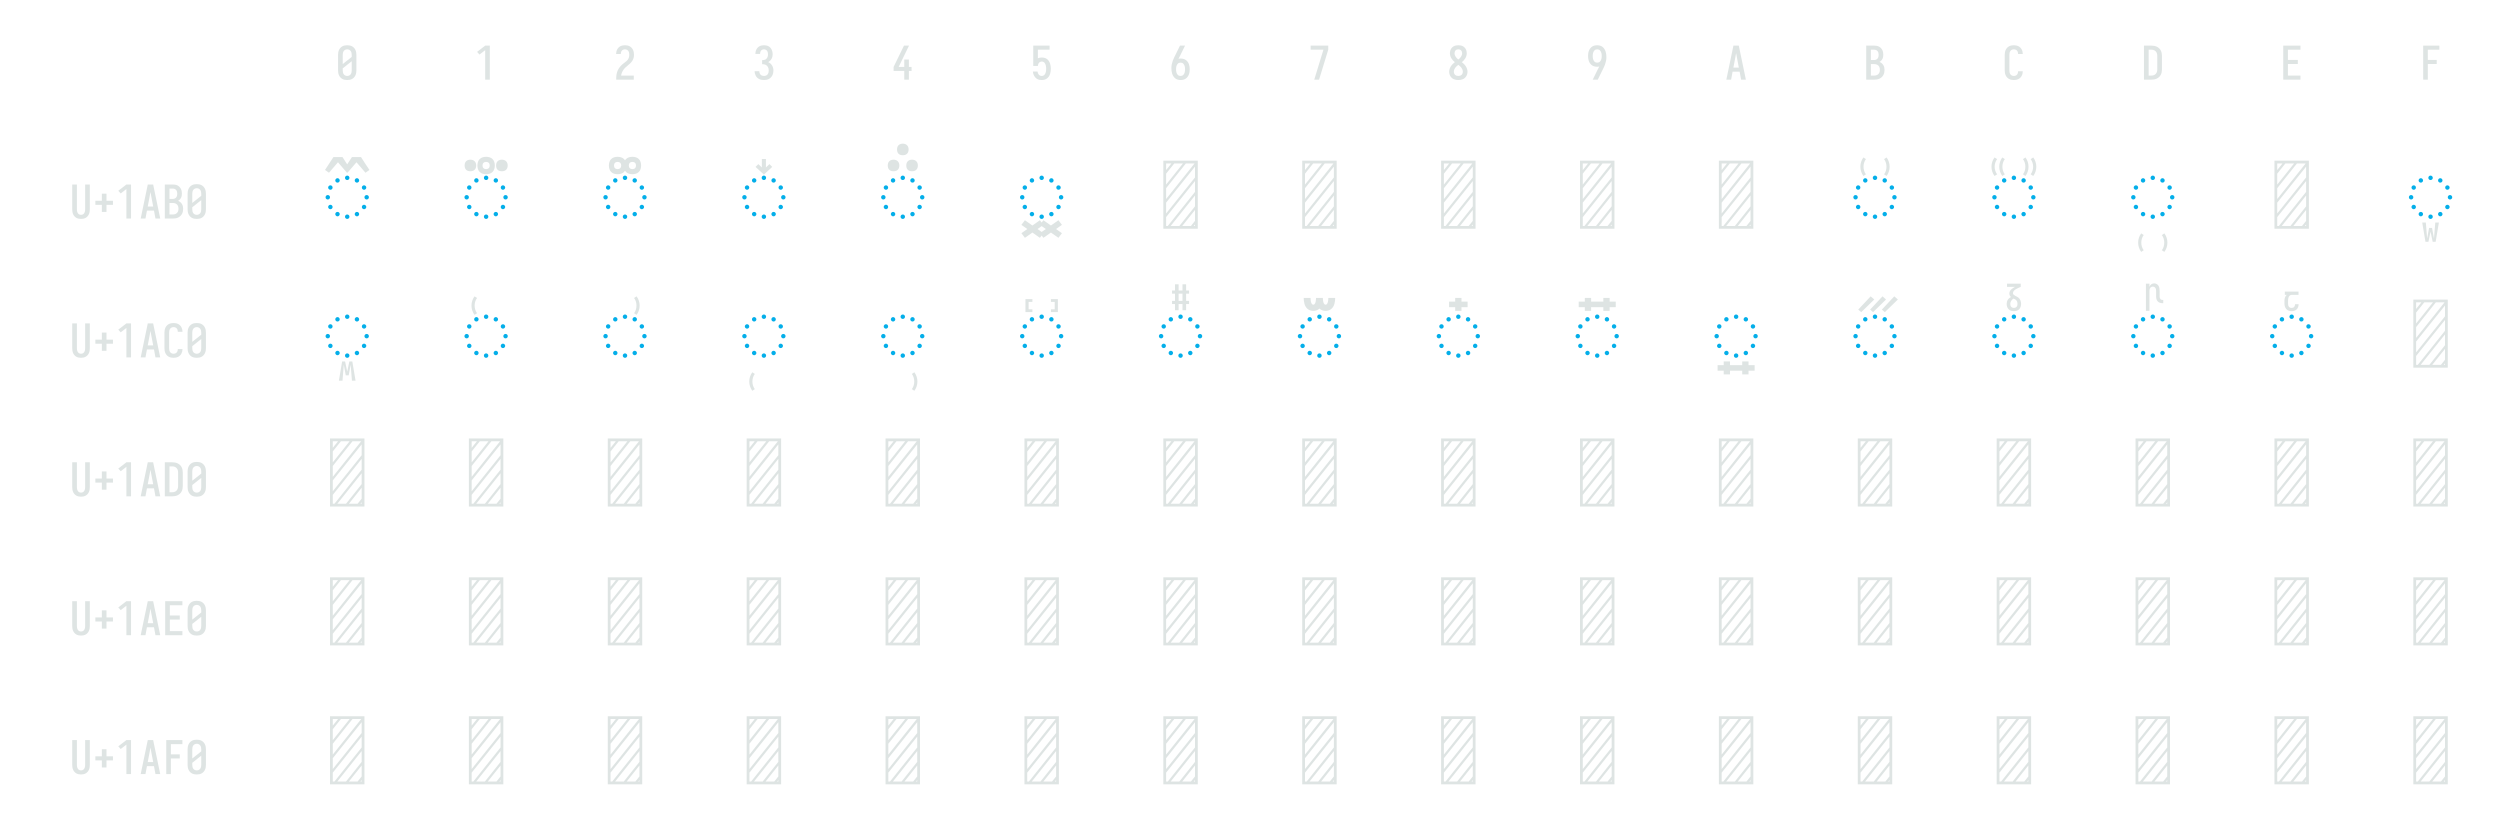 <?xml version="1.0" encoding="UTF-8" standalone="no"?>
<svg height="432" viewBox="0 0 1296 432" width="1296" xmlns="http://www.w3.org/2000/svg">
<defs>
<path d="M 250 8 Q 223 8 196 3 Q 169 -2 145 -15 Q 121 -28 102.5 -48.5 Q 84 -69 72.5 -94 Q 61 -119 56.5 -146 Q 52 -173 52 -200 L 52 -535 Q 52 -562 56.5 -589 Q 61 -616 72.5 -641 Q 84 -666 102.5 -686.5 Q 121 -707 145 -720 Q 169 -733 196 -738 Q 223 -743 250 -743 Q 277 -743 304 -738 Q 331 -733 355 -720 Q 379 -707 397.5 -686.5 Q 416 -666 427.5 -641 Q 439 -616 443.5 -589 Q 448 -562 448 -535 L 448 -200 Q 448 -173 443.5 -146 Q 439 -119 427.5 -94 Q 416 -69 397.5 -48.5 Q 379 -28 355 -15 Q 331 -2 304 3 Q 277 8 250 8 Z M 153 -337 L 347 -491 L 347 -535 Q 347 -557 342.5 -578.5 Q 338 -600 325.5 -618 Q 313 -636 292.5 -645.5 Q 272 -655 250 -655 Q 228 -655 207.5 -645.5 Q 187 -636 174.5 -618 Q 162 -600 157.5 -578.5 Q 153 -557 153 -535 Z M 250 -80 Q 272 -80 292.5 -89.5 Q 313 -99 325.5 -117 Q 338 -135 342.5 -156.5 Q 347 -178 347 -200 L 347 -398 L 153 -244 L 153 -200 Q 153 -178 157.5 -156.5 Q 162 -135 174.5 -117 Q 187 -99 207.5 -89.5 Q 228 -80 250 -80 Z " id="path1"/>
<path d="M 230 0 L 230 -637 L 107 -542 L 55 -600 L 230 -735 L 330 -735 L 330 0 Z " id="path2"/>
<path d="M 60 0 L 60 -1 Q 60 -27 61 -53.5 Q 62 -80 66 -106.5 Q 70 -133 77.5 -158.5 Q 85 -184 96.5 -207.5 Q 108 -231 123 -253 Q 138 -275 156 -294.5 Q 174 -314 194 -331 Q 214 -348 235.5 -364 Q 257 -380 277.5 -397 Q 298 -414 313 -435.5 Q 328 -457 335.5 -483 Q 343 -509 343 -535 Q 343 -557 339 -578 Q 335 -599 323.5 -617 Q 312 -635 292 -645 Q 272 -655 251 -655 Q 231 -655 213 -648 Q 195 -641 182.5 -626.5 Q 170 -612 164.5 -593 Q 159 -574 159 -555 L 159 -554 L 58 -554 L 58 -556 Q 58 -581 64 -606 Q 70 -631 82 -653.5 Q 94 -676 112 -694 Q 130 -712 152.5 -723 Q 175 -734 200 -738.5 Q 225 -743 251 -743 Q 278 -743 304.5 -737.5 Q 331 -732 354 -719 Q 377 -706 395 -685.5 Q 413 -665 424 -640.5 Q 435 -616 439.5 -589 Q 444 -562 444 -535 Q 444 -501 435 -468 Q 426 -435 407.5 -406 Q 389 -377 364 -353.5 Q 339 -330 312.5 -308.5 Q 286 -287 261 -264 Q 236 -241 216.5 -213 Q 197 -185 184 -153.5 Q 171 -122 166 -88 L 440 -88 L 440 0 Z " id="path3"/>
<path d="M 252 8 Q 226 8 200 3.5 Q 174 -1 150.5 -12 Q 127 -23 107.5 -41 Q 88 -59 75.5 -82 Q 63 -105 56.5 -130.5 Q 50 -156 50 -183 L 151 -183 Q 151 -162 157.5 -142.5 Q 164 -123 178 -108 Q 192 -93 212 -86.5 Q 232 -80 252 -80 Q 275 -80 296 -88.5 Q 317 -97 330.5 -114.5 Q 344 -132 349.5 -154 Q 355 -176 355 -198 Q 355 -217 351 -235.5 Q 347 -254 338.5 -271 Q 330 -288 316.5 -301 Q 303 -314 286 -322 Q 269 -330 250 -332 Q 231 -334 212 -334 L 212 -422 Q 229 -422 246 -424 Q 263 -426 278.5 -433 Q 294 -440 306 -452.5 Q 318 -465 325.5 -480.5 Q 333 -496 336 -512.5 Q 339 -529 339 -546 Q 339 -566 334.5 -585.5 Q 330 -605 319.5 -621 Q 309 -637 290.5 -646 Q 272 -655 253 -655 Q 234 -655 216.5 -647.5 Q 199 -640 188 -625.5 Q 177 -611 172 -593 Q 167 -575 167 -556 L 167 -555 L 66 -555 L 66 -558 Q 66 -582 71.5 -606.5 Q 77 -631 88.5 -653 Q 100 -675 117.5 -693 Q 135 -711 157 -722.5 Q 179 -734 203.5 -738.5 Q 228 -743 253 -743 Q 278 -743 303 -738 Q 328 -733 350.5 -721 Q 373 -709 390 -690 Q 407 -671 418 -648 Q 429 -625 434.5 -600 Q 440 -575 440 -549 Q 440 -524 434 -498.5 Q 428 -473 415.5 -450.5 Q 403 -428 384.5 -409.5 Q 366 -391 343 -379 Q 369 -368 391 -348.5 Q 413 -329 427.5 -304.5 Q 442 -280 449 -252 Q 456 -224 456 -196 Q 456 -168 450 -141.5 Q 444 -115 432 -91 Q 420 -67 400.5 -47 Q 381 -27 357 -14.5 Q 333 -2 306.5 3 Q 280 8 252 8 Z " id="path4"/>
<path d="M 282 0 L 282 -188 L 52 -188 L 52 -275 L 276 -735 L 385 -735 L 161 -275 L 282 -275 L 282 -435 L 382 -435 L 382 -275 L 440 -275 L 440 -188 L 382 -188 L 382 0 Z " id="path5"/>
<path d="M 252 8 Q 227 8 202.5 3.5 Q 178 -1 156.5 -12.5 Q 135 -24 117.5 -42 Q 100 -60 88 -81 Q 76 -102 69 -126 Q 62 -150 60 -174 L 60 -176 L 160 -176 L 161 -172 Q 164 -154 170.5 -137 Q 177 -120 188.5 -107 Q 200 -94 217 -87 Q 234 -80 252 -80 Q 269 -80 285 -87 Q 301 -94 312 -106.5 Q 323 -119 330 -135 Q 337 -151 340.5 -167.5 Q 344 -184 345.5 -201 Q 347 -218 347 -235 Q 347 -252 345.5 -269 Q 344 -286 340.5 -302.5 Q 337 -319 330.5 -334.5 Q 324 -350 313.5 -363 Q 303 -376 287 -383.5 Q 271 -391 254 -391 Q 236 -391 219.5 -384 Q 203 -377 191.5 -363 Q 180 -349 174.5 -331.5 Q 169 -314 168 -296 L 68 -296 L 68 -735 L 421 -735 L 421 -647 L 168 -647 L 168 -462 Q 188 -471 210 -474.5 Q 232 -478 254 -478 Q 284 -478 312.5 -470.5 Q 341 -463 364.5 -445.5 Q 388 -428 404.5 -403.5 Q 421 -379 430.5 -351 Q 440 -323 444 -294 Q 448 -265 448 -235 Q 447 -206 443.5 -176.5 Q 440 -147 430.5 -119 Q 421 -91 404 -66.5 Q 387 -42 363 -24.5 Q 339 -7 310 0.5 Q 281 8 252 8 Z " id="path6"/>
<path d="M 250 8 Q 219 8 189 -0.5 Q 159 -9 135 -28 Q 111 -47 94.5 -73.5 Q 78 -100 68.5 -129 Q 59 -158 55.5 -189 Q 52 -220 52 -250 Q 52 -291 60 -331 Q 68 -371 82 -409 Q 96 -447 114 -483.5 Q 132 -520 150 -556 L 238 -735 L 347 -735 L 240 -517 Q 232 -500 223 -483.5 Q 214 -467 205 -451 Q 217 -454 229 -455 Q 241 -456 253 -456 Q 281 -456 309.5 -449 Q 338 -442 361.5 -426 Q 385 -410 402.5 -386.5 Q 420 -363 430 -336.5 Q 440 -310 444 -281.5 Q 448 -253 448 -224 Q 448 -195 444 -166.5 Q 440 -138 429.5 -111 Q 419 -84 401.5 -60.5 Q 384 -37 360 -21 Q 336 -5 307.5 1.5 Q 279 8 250 8 Z M 250 -80 Q 266 -80 282 -85.5 Q 298 -91 309.5 -102.5 Q 321 -114 328.5 -129 Q 336 -144 340 -159.5 Q 344 -175 345.5 -191.5 Q 347 -208 347 -224 Q 347 -240 345.5 -256.5 Q 344 -273 340 -288.5 Q 336 -304 328.5 -319 Q 321 -334 309.5 -345.5 Q 298 -357 282.5 -362.5 Q 267 -368 251 -368 Q 234 -368 218.5 -362.5 Q 203 -357 191.5 -345.5 Q 180 -334 172 -319.5 Q 164 -305 160 -289 Q 156 -273 154.5 -256.5 Q 153 -240 153 -224 Q 153 -208 154.5 -191.5 Q 156 -175 160 -159.5 Q 164 -144 171.5 -129 Q 179 -114 190.5 -102.5 Q 202 -91 218 -85.5 Q 234 -80 250 -80 Z " id="path7"/>
<path d="M 138 0 L 336 -647 L 60 -647 L 60 -735 L 440 -735 L 440 -647 L 242 0 Z " id="path8"/>
<path d="M 250 8 Q 225 8 200 4 Q 175 -0 152 -10 Q 129 -20 110 -37 Q 91 -54 78 -75.5 Q 65 -97 58.5 -121.5 Q 52 -146 52 -171 Q 52 -202 62 -232 Q 72 -262 88.5 -288 Q 105 -314 127 -336 Q 149 -358 174 -378 Q 152 -396 132.5 -417 Q 113 -438 98.5 -462.5 Q 84 -487 76 -514.5 Q 68 -542 68 -571 Q 68 -594 73.5 -617.5 Q 79 -641 90.5 -661.5 Q 102 -682 119.5 -698.5 Q 137 -715 158 -725 Q 179 -735 202.5 -739 Q 226 -743 250 -743 Q 274 -743 297.5 -739 Q 321 -735 342 -725 Q 363 -715 380.5 -698.5 Q 398 -682 409.5 -661.5 Q 421 -641 426.5 -617.5 Q 432 -594 432 -571 Q 432 -542 424 -514.5 Q 416 -487 401.5 -462.5 Q 387 -438 367.5 -417 Q 348 -396 326 -378 Q 351 -358 373 -336 Q 395 -314 411.5 -288 Q 428 -262 438 -232 Q 448 -202 448 -171 Q 448 -146 441.5 -121.5 Q 435 -97 422 -75.5 Q 409 -54 390 -37 Q 371 -20 348 -10 Q 325 -0 300 4 Q 275 8 250 8 Z M 250 -435 Q 266 -447 280.5 -461.5 Q 295 -476 306.5 -493 Q 318 -510 325 -529.5 Q 332 -549 332 -569 Q 332 -586 326.5 -602.5 Q 321 -619 310 -631.5 Q 299 -644 283 -649.5 Q 267 -655 250 -655 Q 233 -655 217 -649.5 Q 201 -644 190 -631.5 Q 179 -619 173.5 -602.5 Q 168 -586 168 -569 Q 168 -549 175 -529.5 Q 182 -510 193.5 -493 Q 205 -476 219.5 -461.5 Q 234 -447 250 -435 Z M 250 -80 Q 269 -80 287.5 -85.5 Q 306 -91 320 -104 Q 334 -117 340.5 -135.5 Q 347 -154 347 -173 Q 347 -196 338.5 -217.5 Q 330 -239 316.5 -257.5 Q 303 -276 285.5 -291 Q 268 -306 250 -320 Q 232 -306 214.5 -291 Q 197 -276 183.5 -257.5 Q 170 -239 161.5 -217.5 Q 153 -196 153 -173 Q 153 -154 159.5 -135.5 Q 166 -117 180 -104 Q 194 -91 212.5 -85.5 Q 231 -80 250 -80 Z " id="path9"/>
<path d="M 262 0 L 153 0 L 260 -218 Q 268 -235 277 -251.5 Q 286 -268 295 -284 Q 283 -281 271 -280 Q 259 -279 247 -279 Q 219 -279 190.5 -286 Q 162 -293 138.5 -309 Q 115 -325 97.5 -348.5 Q 80 -372 70 -398.5 Q 60 -425 56 -453.5 Q 52 -482 52 -511 Q 52 -540 56 -568.5 Q 60 -597 70.5 -624 Q 81 -651 98.5 -674.5 Q 116 -698 140 -714 Q 164 -730 192.5 -736.5 Q 221 -743 250 -743 Q 281 -743 311 -734.5 Q 341 -726 365 -707 Q 389 -688 405.5 -661.5 Q 422 -635 431.5 -606 Q 441 -577 444.5 -546 Q 448 -515 448 -485 Q 448 -444 440 -404 Q 432 -364 418 -326 Q 404 -288 386 -251.5 Q 368 -215 350 -179 Z M 249 -367 Q 266 -367 281.5 -372.5 Q 297 -378 308.5 -389.5 Q 320 -401 328 -415.5 Q 336 -430 340 -446 Q 344 -462 345.5 -478.5 Q 347 -495 347 -511 Q 347 -527 345.5 -543.5 Q 344 -560 340 -575.5 Q 336 -591 328.5 -606 Q 321 -621 309.5 -632.5 Q 298 -644 282 -649.5 Q 266 -655 250 -655 Q 234 -655 218 -649.5 Q 202 -644 190.5 -632.5 Q 179 -621 171.5 -606 Q 164 -591 160 -575.5 Q 156 -560 154.5 -543.5 Q 153 -527 153 -511 Q 153 -495 154.5 -478.5 Q 156 -462 160 -446.5 Q 164 -431 171.5 -416 Q 179 -401 190.5 -389.5 Q 202 -378 217.5 -372.5 Q 233 -367 249 -367 Z " id="path10"/>
<path d="M 39 0 L 192 -735 L 308 -735 L 461 0 L 358 0 L 326 -172 L 174 -172 L 142 0 Z M 309 -260 L 265 -490 Q 262 -511 258 -531.5 Q 254 -552 250 -572 Q 246 -552 242 -531.5 Q 238 -511 235 -490 L 191 -260 Z " id="path11"/>
<path d="M 60 0 L 60 -735 L 234 -735 Q 261 -735 287 -730.5 Q 313 -726 336 -714 Q 359 -702 377.5 -682.5 Q 396 -663 408 -639.5 Q 420 -616 424.5 -590 Q 429 -564 429 -538 Q 429 -515 425 -492 Q 421 -469 410.5 -448.5 Q 400 -428 383.5 -411 Q 367 -394 347 -383 Q 372 -373 393.5 -355.5 Q 415 -338 429.5 -314.5 Q 444 -291 450 -264 Q 456 -237 456 -210 Q 456 -181 450 -152.5 Q 444 -124 430 -98.5 Q 416 -73 394.5 -53.5 Q 373 -34 347 -21.5 Q 321 -9 292 -4.5 Q 263 -0 234 0 Z M 161 -424 L 234 -424 Q 255 -424 274.5 -432.5 Q 294 -441 306.5 -457.5 Q 319 -474 324 -494.5 Q 329 -515 329 -536 Q 329 -557 324 -577.5 Q 319 -598 306.5 -614.5 Q 294 -631 274.5 -639 Q 255 -647 234 -647 L 161 -647 Z M 161 -88 L 234 -88 Q 251 -88 267 -91 Q 283 -94 297.5 -101.5 Q 312 -109 323.5 -121 Q 335 -133 342.5 -148 Q 350 -163 352.5 -179 Q 355 -195 355 -212 Q 355 -228 352.5 -244.5 Q 350 -261 343 -276 Q 336 -291 324.5 -303 Q 313 -315 298 -322.5 Q 283 -330 267 -333 Q 251 -336 234 -336 L 161 -336 Z " id="path12"/>
<path d="M 247 8 Q 220 8 193.5 2.5 Q 167 -3 143.5 -16 Q 120 -29 101.5 -49.5 Q 83 -70 72 -94.5 Q 61 -119 56.5 -146 Q 52 -173 52 -200 L 52 -535 Q 52 -562 56.5 -589 Q 61 -616 72 -640.5 Q 83 -665 101.5 -685.5 Q 120 -706 143.5 -719 Q 167 -732 193.5 -737.5 Q 220 -743 247 -743 Q 273 -743 298 -738.5 Q 323 -734 346 -723 Q 369 -712 387.5 -694 Q 406 -676 418 -653.5 Q 430 -631 436 -606 Q 442 -581 442 -556 L 442 -554 L 341 -554 L 341 -555 Q 341 -575 335.5 -593.5 Q 330 -612 317 -627 Q 304 -642 285.5 -648.5 Q 267 -655 247 -655 Q 226 -655 206 -645.5 Q 186 -636 173.5 -618 Q 161 -600 157 -578.5 Q 153 -557 153 -535 L 153 -200 Q 153 -178 157 -156.5 Q 161 -135 173.5 -117 Q 186 -99 206 -89.5 Q 226 -80 247 -80 Q 267 -80 285.5 -86.5 Q 304 -93 317 -108 Q 330 -123 335.5 -141.5 Q 341 -160 341 -180 L 341 -181 L 442 -181 L 442 -179 Q 442 -154 436 -129 Q 430 -104 418 -81.5 Q 406 -59 387.5 -41 Q 369 -23 346 -12 Q 323 -1 298 3.5 Q 273 8 247 8 Z " id="path13"/>
<path d="M 60 0 L 60 -735 L 219 -735 Q 249 -735 279 -730 Q 309 -725 336.5 -712 Q 364 -699 386 -678.5 Q 408 -658 422 -631.5 Q 436 -605 442 -575 Q 448 -545 448 -515 L 448 -220 Q 448 -190 442 -160 Q 436 -130 422 -103.5 Q 408 -77 386 -56.5 Q 364 -36 336.5 -23 Q 309 -10 279 -5 Q 249 -0 219 0 Z M 161 -88 L 219 -88 Q 237 -88 254 -91 Q 271 -94 286.5 -102.5 Q 302 -111 314 -124 Q 326 -137 333.5 -152.5 Q 341 -168 344 -185.5 Q 347 -203 347 -220 L 347 -515 Q 347 -532 344 -549.5 Q 341 -567 333.5 -582.5 Q 326 -598 314 -611 Q 302 -624 286.5 -632.5 Q 271 -641 254 -644 Q 237 -647 219 -647 L 161 -647 Z " id="path14"/>
<path d="M 68 0 L 68 -735 L 440 -735 L 440 -647 L 169 -647 L 169 -426 L 383 -426 L 383 -338 L 169 -338 L 169 -88 L 440 -88 L 440 0 Z " id="path15"/>
<path d="M 91 0 L 91 -735 L 440 -735 L 440 -647 L 191 -647 L 191 -426 L 383 -426 L 383 -338 L 191 -338 L 191 0 Z " id="path16"/>
<path d="M 250 8 Q 223 8 196.5 2.5 Q 170 -3 147 -16.5 Q 124 -30 106.5 -50.5 Q 89 -71 78.5 -95.5 Q 68 -120 64 -146.5 Q 60 -173 60 -200 L 60 -735 L 161 -735 L 161 -200 Q 161 -186 162.5 -172 Q 164 -158 168 -144.5 Q 172 -131 179.5 -118.5 Q 187 -106 197.5 -97 Q 208 -88 222 -84 Q 236 -80 250 -80 Q 264 -80 278 -84 Q 292 -88 302.5 -97 Q 313 -106 320.5 -118.5 Q 328 -131 332 -144.5 Q 336 -158 337.5 -172 Q 339 -186 339 -200 L 339 -735 L 440 -735 L 440 -200 Q 440 -173 436 -146.5 Q 432 -120 421.5 -95.5 Q 411 -71 393.5 -50.5 Q 376 -30 353 -16.5 Q 330 -3 303.5 2.5 Q 277 8 250 8 Z " id="path17"/>
<path d="M 300 -143 L 200 -143 L 200 -296 L 60 -296 L 60 -384 L 200 -384 L 200 -537 L 300 -537 L 300 -384 L 440 -384 L 440 -296 L 300 -296 Z " id="path18"/>
<path d="M 250 -526 Q 240 -526 233 -533 Q 226 -540 226 -550 Q 226 -560 233 -567 Q 240 -574 250 -574 Q 260 -574 267 -567 Q 274 -560 274 -550 Q 274 -540 267 -533 Q 260 -526 250 -526 Z M 145 -498 Q 135 -498 128 -505 Q 121 -512 121 -522 Q 121 -531 128 -538.5 Q 135 -546 145 -546 Q 155 -546 162 -538.5 Q 169 -531 169 -522 Q 169 -512 162 -505 Q 155 -498 145 -498 Z M 355 -498 Q 345 -498 338 -505 Q 331 -512 331 -522 Q 331 -531 338 -538.5 Q 345 -546 355 -546 Q 365 -546 372 -538.5 Q 379 -531 379 -522 Q 379 -512 372 -505 Q 365 -498 355 -498 Z M 68 -421 Q 59 -421 51.5 -428 Q 44 -435 44 -445 Q 44 -455 51.5 -462 Q 59 -469 68 -469 Q 78 -469 85 -462 Q 92 -455 92 -445 Q 92 -435 85 -428 Q 78 -421 68 -421 Z M 432 -421 Q 422 -421 415 -428 Q 408 -435 408 -445 Q 408 -455 415 -462 Q 422 -469 432 -469 Q 441 -469 448.5 -462 Q 456 -455 456 -445 Q 456 -435 448.5 -428 Q 441 -421 432 -421 Z M 40 -316 Q 30 -316 23 -323 Q 16 -330 16 -340 Q 16 -350 23 -357 Q 30 -364 40 -364 Q 50 -364 57 -357 Q 64 -350 64 -340 Q 64 -330 57 -323 Q 50 -316 40 -316 Z M 460 -316 Q 450 -316 443 -323 Q 436 -330 436 -340 Q 436 -350 443 -357 Q 450 -364 460 -364 Q 470 -364 477 -357 Q 484 -350 484 -340 Q 484 -330 477 -323 Q 470 -316 460 -316 Z M 432 -211 Q 422 -211 415 -218 Q 408 -225 408 -235 Q 408 -245 415 -252 Q 422 -259 432 -259 Q 441 -259 448.5 -252 Q 456 -245 456 -235 Q 456 -225 448.5 -218 Q 441 -211 432 -211 Z M 68 -211 Q 59 -211 51.5 -218 Q 44 -225 44 -235 Q 44 -245 51.5 -252 Q 59 -259 68 -259 Q 78 -259 85 -252 Q 92 -245 92 -235 Q 92 -225 85 -218 Q 78 -211 68 -211 Z M 355 -134 Q 345 -134 338 -141.5 Q 331 -149 331 -158 Q 331 -168 338 -175 Q 345 -182 355 -182 Q 365 -182 372 -175 Q 379 -168 379 -158 Q 379 -149 372 -141.5 Q 365 -134 355 -134 Z M 145 -134 Q 135 -134 128 -141.5 Q 121 -149 121 -158 Q 121 -168 128 -175 Q 135 -182 145 -182 Q 155 -182 162 -175 Q 169 -168 169 -158 Q 169 -149 162 -141.5 Q 155 -134 145 -134 Z M 250 -106 Q 240 -106 233 -113 Q 226 -120 226 -130 Q 226 -140 233 -147 Q 240 -154 250 -154 Q 260 -154 267 -147 Q 274 -140 274 -130 Q 274 -120 267 -113 Q 260 -106 250 -106 Z " id="path19"/>
<path d="M -447 -605 L -490 -635 L -399 -774 L -301 -774 L -256 -704 L -250 -696 L -199 -774 L -101 -774 L -56 -704 L -10 -635 L -53 -605 L -150 -718 L -247 -605 L -250 -607 L -253 -605 L -350 -718 Z " id="path20"/>
<path d="M -250 -589 Q -269 -589 -287.5 -594.5 Q -306 -600 -319.5 -613.5 Q -333 -627 -338.5 -645.5 Q -344 -664 -344 -683 Q -344 -702 -338.5 -720.5 Q -333 -739 -319.5 -752.5 Q -306 -766 -287.5 -771.5 Q -269 -777 -250 -777 Q -231 -777 -212.5 -771.5 Q -194 -766 -180.5 -752.5 Q -167 -739 -161.5 -720.5 Q -156 -702 -156 -683 Q -156 -664 -161.5 -645.5 Q -167 -627 -180.5 -613.5 Q -194 -600 -212.5 -594.5 Q -231 -589 -250 -589 Z M -420 -621 Q -433 -621 -445 -624.5 Q -457 -628 -466 -637 Q -475 -646 -478.5 -658 Q -482 -670 -482 -683 Q -482 -696 -478.5 -708 Q -475 -720 -466 -729 Q -457 -738 -445 -742 Q -433 -746 -420 -746 Q -407 -746 -395 -742 Q -383 -738 -374 -729 Q -365 -720 -361 -708 Q -357 -696 -357 -683 Q -357 -670 -361 -658 Q -365 -646 -374 -637 Q -383 -628 -395 -624.5 Q -407 -621 -420 -621 Z M -80 -621 Q -93 -621 -105 -624.5 Q -117 -628 -126 -637 Q -135 -646 -138.5 -658 Q -142 -670 -142 -683 Q -142 -696 -138.5 -708 Q -135 -720 -126 -729 Q -117 -738 -105 -742 Q -93 -746 -80 -746 Q -67 -746 -55 -742 Q -43 -738 -34 -729 Q -25 -720 -21 -708 Q -17 -696 -17 -683 Q -17 -670 -21 -658 Q -25 -646 -34 -637 Q -43 -628 -55 -624.5 Q -67 -621 -80 -621 Z M -250 -644 Q -242 -644 -234.5 -646.5 Q -227 -649 -221.5 -654.5 Q -216 -660 -213.5 -667.5 Q -211 -675 -211 -683 Q -211 -691 -213.5 -698.5 Q -216 -706 -221.5 -711.5 Q -227 -717 -234.5 -719.5 Q -242 -722 -250 -722 Q -258 -722 -265.5 -719.5 Q -273 -717 -278.5 -711.5 Q -284 -706 -286.5 -698.5 Q -289 -691 -289 -683 Q -289 -675 -286.5 -667.5 Q -284 -660 -278.5 -654.5 Q -273 -649 -265.5 -646.5 Q -258 -644 -250 -644 Z " id="path21"/>
<path d="M -170 -589 Q -189 -589 -207.5 -594.5 Q -226 -600 -239.5 -613.5 Q -253 -627 -258.5 -645.5 Q -264 -664 -264 -683 Q -264 -702 -258.5 -720.5 Q -253 -739 -239.5 -752.5 Q -226 -766 -207.5 -771.5 Q -189 -777 -170 -777 Q -151 -777 -132.5 -771.5 Q -114 -766 -100.5 -752.5 Q -87 -739 -81.5 -720.5 Q -76 -702 -76 -683 Q -76 -664 -81.5 -645.5 Q -87 -627 -100.5 -613.5 Q -114 -600 -132.5 -594.5 Q -151 -589 -170 -589 Z M -170 -644 Q -162 -644 -154.5 -646.5 Q -147 -649 -141.5 -654.5 Q -136 -660 -133.5 -667.5 Q -131 -675 -131 -683 Q -131 -691 -133.5 -698.5 Q -136 -706 -141.5 -711.5 Q -147 -717 -154.5 -719.5 Q -162 -722 -170 -722 Q -178 -722 -185.5 -719.5 Q -193 -717 -198.5 -711.5 Q -204 -706 -206.5 -698.5 Q -209 -691 -209 -683 Q -209 -675 -206.5 -667.5 Q -204 -660 -198.5 -654.5 Q -193 -649 -185.5 -646.5 Q -178 -644 -170 -644 Z M -330 -589 Q -349 -589 -367.5 -594.5 Q -386 -600 -399.5 -613.5 Q -413 -627 -418.5 -645.5 Q -424 -664 -424 -683 Q -424 -702 -418.5 -720.5 Q -413 -739 -399.5 -752.5 Q -386 -766 -367.5 -771.5 Q -349 -777 -330 -777 Q -311 -777 -292.5 -771.5 Q -274 -766 -260.5 -752.5 Q -247 -739 -241.5 -720.5 Q -236 -702 -236 -683 Q -236 -664 -241.5 -645.5 Q -247 -627 -260.5 -613.5 Q -274 -600 -292.5 -594.5 Q -311 -589 -330 -589 Z M -330 -644 Q -322 -644 -314.5 -646.5 Q -307 -649 -301.5 -654.5 Q -296 -660 -293.5 -667.5 Q -291 -675 -291 -683 Q -291 -691 -293.5 -698.5 Q -296 -706 -301.5 -711.5 Q -307 -717 -314.5 -719.5 Q -322 -722 -330 -722 Q -338 -722 -345.5 -719.5 Q -353 -717 -358.5 -711.5 Q -364 -706 -366.5 -698.5 Q -369 -691 -369 -683 Q -369 -675 -366.5 -667.5 Q -364 -660 -358.5 -654.5 Q -353 -649 -345.5 -646.5 Q -338 -644 -330 -644 Z " id="path22"/>
<path d="M -250 -585 L -340 -668 L -310 -698 L -272 -662 L -272 -753 L -228 -753 L -228 -662 L -190 -698 L -160 -668 Z " id="path23"/>
<path d="M -250 -794 Q -263 -794 -275 -797.5 Q -287 -801 -296 -810 Q -305 -819 -308.5 -831.5 Q -312 -844 -312 -856 Q -312 -869 -308.5 -881 Q -305 -893 -296 -902 Q -287 -911 -275 -915 Q -263 -919 -250 -919 Q -237 -919 -225 -915 Q -213 -911 -204 -902 Q -195 -893 -191 -881 Q -187 -869 -187 -856 Q -187 -844 -191 -831.5 Q -195 -819 -204 -810 Q -213 -801 -225 -797.5 Q -237 -794 -250 -794 Z M -150 -621 Q -163 -621 -175 -624.5 Q -187 -628 -196 -637 Q -205 -646 -208.5 -658 Q -212 -670 -212 -683 Q -212 -696 -208.5 -708 Q -205 -720 -196 -729 Q -187 -738 -175 -742 Q -163 -746 -150 -746 Q -137 -746 -125 -742 Q -113 -738 -104 -729 Q -95 -720 -91 -708 Q -87 -696 -87 -683 Q -87 -670 -91 -658 Q -95 -646 -104 -637 Q -113 -628 -125 -624.5 Q -137 -621 -150 -621 Z M -350 -621 Q -363 -621 -375 -624.5 Q -387 -628 -396 -637 Q -405 -646 -408.5 -658 Q -412 -670 -412 -683 Q -412 -696 -408.5 -708 Q -405 -720 -396 -729 Q -387 -738 -375 -742 Q -363 -746 -350 -746 Q -337 -746 -325 -742 Q -313 -738 -304 -729 Q -295 -720 -291 -708 Q -287 -696 -287 -683 Q -287 -670 -291 -658 Q -295 -646 -304 -637 Q -313 -628 -325 -624.5 Q -337 -621 -350 -621 Z " id="path24"/>
<path d="M -431 98 L -469 48 L -405 3 L -469 -42 L -431 -92 L -350 -35 L -269 -92 L -231 -42 L -295 3 L -231 48 L -269 98 L -350 41 Z M -231 98 L -269 48 L -205 3 L -269 -42 L -231 -92 L -150 -35 L -69 -92 L -31 -42 L -95 3 L -31 48 L -69 98 L -150 41 Z " id="path25"/>
<path d="M 64 0 L 64 -735 L 436 -735 L 436 0 Z M 94 -634 L 151 -705 L 94 -705 Z M 94 -477 L 276 -705 L 182 -705 L 94 -595 Z M 94 -321 L 401 -705 L 307 -705 L 94 -438 Z M 94 -165 L 406 -554 L 406 -671 L 94 -282 Z M 94 -30 L 112 -30 L 406 -398 L 406 -515 L 94 -126 Z M 143 -30 L 237 -30 L 406 -242 L 406 -359 Z M 268 -30 L 362 -30 L 406 -85 L 406 -203 Z M 406 -30 L 406 -46 L 393 -30 Z " id="path26"/>
<path d="M -375 -570 Q -391 -591 -399.5 -617 Q -408 -643 -408 -670 Q -408 -697 -399.5 -723 Q -391 -749 -375 -770 L -348 -752 Q -361 -735 -367.5 -713.5 Q -374 -692 -374 -670 Q -374 -648 -367.5 -626.5 Q -361 -605 -348 -588 Z " id="path27"/>
<path d="M -125 -570 L -152 -588 Q -139 -605 -132.5 -626.5 Q -126 -648 -126 -670 Q -126 -692 -132.5 -713.5 Q -139 -735 -152 -752 L -125 -770 Q -109 -749 -100.5 -723 Q -92 -697 -92 -670 Q -92 -643 -100.5 -617 Q -109 -591 -125 -570 Z " id="path28"/>
<path d="M -459 -570 Q -475 -591 -483.5 -617 Q -492 -643 -492 -670 Q -492 -697 -483.5 -723 Q -475 -749 -459 -770 L -431 -752 Q -444 -735 -451 -713.5 Q -458 -692 -458 -670 Q -458 -648 -451 -626.5 Q -444 -605 -431 -588 Z M -375 -570 Q -391 -591 -399.5 -617 Q -408 -643 -408 -670 Q -408 -697 -399.5 -723 Q -391 -749 -375 -770 L -348 -752 Q -361 -735 -367.5 -713.5 Q -374 -692 -374 -670 Q -374 -648 -367.5 -626.5 Q -361 -605 -348 -588 Z " id="path29"/>
<path d="M -41 -570 L -69 -588 Q -56 -605 -49 -626.5 Q -42 -648 -42 -670 Q -42 -692 -49 -713.5 Q -56 -735 -69 -752 L -41 -770 Q -25 -749 -16.5 -723 Q -8 -697 -8 -670 Q -8 -643 -16.5 -617 Q -25 -591 -41 -570 Z M -125 -570 L -152 -588 Q -139 -605 -132.5 -626.5 Q -126 -648 -126 -670 Q -126 -692 -132.5 -713.5 Q -139 -735 -152 -752 L -125 -770 Q -109 -749 -100.5 -723 Q -92 -697 -92 -670 Q -92 -643 -100.5 -617 Q -109 -591 -125 -570 Z " id="path30"/>
<path d="M -375 250 Q -391 229 -399.5 203 Q -408 177 -408 150 Q -408 123 -399.5 97 Q -391 71 -375 50 L -348 68 Q -361 85 -367.5 106.5 Q -374 128 -374 150 Q -374 172 -367.5 193.5 Q -361 215 -348 232 Z " id="path31"/>
<path d="M -125 250 L -152 232 Q -139 215 -132.5 193.5 Q -126 172 -126 150 Q -126 128 -132.5 106.5 Q -139 85 -152 68 L -125 50 Q -109 71 -100.5 97 Q -92 123 -92 150 Q -92 177 -100.5 203 Q -109 229 -125 250 Z " id="path32"/>
<path d="M -305 141 L -340 -67 L -301 -67 L -287 106 L -266 -9 L -234 -9 L -213 106 L -199 -67 L -160 -67 L -195 141 L -227 141 L -250 31 L -273 141 Z " id="path33"/>
<path d="M -340 141 L -305 -67 L -273 -67 L -250 43 L -227 -67 L -195 -67 L -160 141 L -199 141 L -213 -32 L -234 83 L -266 83 L -287 -32 L -301 141 Z " id="path34"/>
<path d="M -425 -600 L -425 -740 L -350 -740 L -350 -710 L -391 -710 L -391 -630 L -350 -630 L -350 -600 Z " id="path35"/>
<path d="M -150 -600 L -150 -630 L -109 -630 L -109 -710 L -150 -710 L -150 -740 L -75 -740 L -75 -600 Z " id="path36"/>
<path d="M -310 -620 L -310 -687 L -342 -687 L -342 -721 L -310 -721 L -310 -799 L -342 -799 L -342 -833 L -310 -833 L -310 -900 L -271 -900 L -271 -833 L -229 -833 L -229 -900 L -190 -900 L -190 -833 L -158 -833 L -158 -799 L -190 -799 L -190 -721 L -158 -721 L -158 -687 L -190 -687 L -190 -620 L -229 -620 L -229 -687 L -271 -687 L -271 -620 Z M -229 -721 L -229 -799 L -271 -799 L -271 -721 Z " id="path37"/>
<path d="M -316 -613 Q -333 -613 -349 -618 Q -365 -623 -377.5 -633.5 Q -390 -644 -398.5 -658 Q -407 -672 -411.5 -688 Q -416 -704 -418 -720.5 Q -420 -737 -420 -753 L -346 -753 Q -346 -746 -345.5 -739 Q -345 -732 -344 -724.5 Q -343 -717 -341.5 -710 Q -340 -703 -337 -696.5 Q -334 -690 -329 -685 Q -324 -680 -316 -680 Q -309 -680 -304 -685 Q -299 -690 -296 -696.5 Q -293 -703 -291.5 -710 Q -290 -717 -289 -724.5 Q -288 -732 -287.5 -739 Q -287 -746 -287 -753 L -213 -753 Q -213 -746 -212.5 -739 Q -212 -732 -211 -724.5 Q -210 -717 -208.5 -710 Q -207 -703 -204 -696.5 Q -201 -690 -196 -685 Q -191 -680 -184 -680 Q -176 -680 -171 -685 Q -166 -690 -163 -696.5 Q -160 -703 -158.5 -710 Q -157 -717 -156 -724.5 Q -155 -732 -154.5 -739 Q -154 -746 -154 -753 L -80 -753 Q -80 -737 -82 -720.5 Q -84 -704 -88.5 -688 Q -93 -672 -101.5 -658 Q -110 -644 -122.5 -633.5 Q -135 -623 -151 -618 Q -167 -613 -184 -613 Q -202 -613 -219.5 -619 Q -237 -625 -250 -638 Q -263 -625 -280.5 -619 Q -298 -613 -316 -613 Z " id="path38"/>
<path d="M -284 -613 L -284 -653 L -350 -653 L -350 -713 L -284 -713 L -284 -753 L -216 -753 L -216 -713 L -150 -713 L -150 -653 L -216 -653 L -216 -613 Z " id="path39"/>
<path d="M -184 -613 L -184 -653 L -250 -653 L -250 -713 L -184 -713 L -184 -753 L -116 -753 L -116 -713 L -50 -713 L -50 -653 L -116 -653 L -116 -613 Z M -384 -613 L -384 -653 L -450 -653 L -450 -713 L -384 -713 L -384 -753 L -316 -753 L -316 -713 L -250 -713 L -250 -653 L -316 -653 L -316 -613 Z " id="path40"/>
<path d="M -384 73 L -384 33 L -450 33 L -450 -27 L -384 -27 L -384 -67 L -316 -67 L -316 -27 L -184 -27 L -184 -67 L -116 -67 L -116 -27 L -50 -27 L -50 33 L -116 33 L -116 73 L -184 73 L -184 33 L -316 33 L -316 73 Z " id="path41"/>
<path d="M -144 -599 L -176 -627 L -42 -770 L -3 -736 Z M -271 -599 L -303 -627 L -169 -770 L -131 -736 Z M -399 -599 L -431 -627 L -297 -770 L -258 -736 Z " id="path42"/>
<path d="M -250 -610 Q -266 -610 -281 -614.5 Q -296 -619 -307 -630.5 Q -318 -642 -323 -657.5 Q -328 -673 -328 -689 Q -328 -700 -325 -711.5 Q -322 -723 -316 -732.5 Q -310 -742 -301 -749.5 Q -292 -757 -282 -763 Q -290 -770 -294.5 -780 Q -299 -790 -299 -801 Q -299 -813 -293.5 -824.5 Q -288 -836 -279 -844.5 Q -270 -853 -259.5 -859.5 Q -249 -866 -238 -872 L -324 -872 L -324 -907 L -176 -907 L -176 -872 Q -189 -867 -202 -861 Q -215 -855 -227.5 -848 Q -240 -841 -250 -830 Q -260 -819 -260 -804 Q -260 -794 -252.5 -787.5 Q -245 -781 -236.5 -776.5 Q -228 -772 -219 -767.5 Q -210 -763 -202.5 -757.5 Q -195 -752 -189 -744 Q -183 -736 -179.5 -727 Q -176 -718 -174 -708 Q -172 -698 -172 -689 Q -172 -673 -177 -657.5 Q -182 -642 -193 -630.5 Q -204 -619 -219 -614.5 Q -234 -610 -250 -610 Z M -250 -645 Q -242 -645 -234 -648 Q -226 -651 -220.5 -657.5 Q -215 -664 -213 -672 Q -211 -680 -211 -689 Q -211 -698 -213.5 -707.5 Q -216 -717 -222 -725 Q -228 -733 -236.5 -737.5 Q -245 -742 -254 -746 Q -269 -737 -279 -721.5 Q -289 -706 -289 -689 Q -289 -680 -287 -672 Q -285 -664 -279.5 -657.5 Q -274 -651 -266 -648 Q -258 -645 -250 -645 Z " id="path43"/>
<path d="M -324 -613 L -324 -907 L -286 -907 L -286 -873 Q -283 -881 -278 -888 Q -273 -895 -266.5 -900 Q -260 -905 -251.5 -907.5 Q -243 -910 -234 -910 Q -220 -910 -207 -902.5 Q -194 -895 -187 -882.5 Q -180 -870 -178 -855.5 Q -176 -841 -176 -827 L -176 -766 Q -176 -759 -174 -752.5 Q -172 -746 -167.5 -740.5 Q -163 -735 -156.5 -733 Q -150 -731 -143 -731 L -137 -731 L -137 -696 L -143 -696 Q -157 -696 -171 -700 Q -185 -704 -195 -714 Q -205 -724 -209.5 -738 Q -214 -752 -214 -766 L -214 -827 Q -214 -836 -215.5 -844.5 Q -217 -853 -221.5 -860 Q -226 -867 -233.5 -871 Q -241 -875 -250 -875 Q -259 -875 -266.5 -871 Q -274 -867 -278.5 -860 Q -283 -853 -284.5 -844.5 Q -286 -836 -286 -827 L -286 -613 Z " id="path44"/>
<path d="M -251 -610 Q -267 -610 -282.5 -615.5 Q -298 -621 -308.5 -633 Q -319 -645 -323.5 -661 Q -328 -677 -328 -693 L -328 -724 Q -328 -741 -322 -758 Q -316 -775 -303 -786 L -324 -786 L -324 -821 L -176 -821 L -176 -786 L -250 -786 Q -260 -786 -269 -779.5 Q -278 -773 -282 -764 Q -286 -755 -287.5 -744.5 Q -289 -734 -289 -724 L -289 -693 Q -289 -684 -287.5 -675.5 Q -286 -667 -281 -659.5 Q -276 -652 -268 -648.5 Q -260 -645 -251 -645 Q -243 -645 -235.5 -647.5 Q -228 -650 -223 -656 Q -218 -662 -215.5 -669.5 Q -213 -677 -213 -685 L -175 -685 Q -175 -670 -180 -655 Q -185 -640 -195.5 -629.5 Q -206 -619 -221 -614.5 Q -236 -610 -251 -610 Z " id="path45"/>
</defs>
<g>
<g data-source-text="0" fill="#dee4e3" transform="translate(174 41.292) rotate(0) scale(0.024)">
<use href="#path1" transform="translate(0 0)"/>
</g>
</g>
<g>
<g data-source-text="1" fill="#dee4e3" transform="translate(246 41.292) rotate(0) scale(0.024)">
<use href="#path2" transform="translate(0 0)"/>
</g>
</g>
<g>
<g data-source-text="2" fill="#dee4e3" transform="translate(318 41.292) rotate(0) scale(0.024)">
<use href="#path3" transform="translate(0 0)"/>
</g>
</g>
<g>
<g data-source-text="3" fill="#dee4e3" transform="translate(390 41.292) rotate(0) scale(0.024)">
<use href="#path4" transform="translate(0 0)"/>
</g>
</g>
<g>
<g data-source-text="4" fill="#dee4e3" transform="translate(462 41.292) rotate(0) scale(0.024)">
<use href="#path5" transform="translate(0 0)"/>
</g>
</g>
<g>
<g data-source-text="5" fill="#dee4e3" transform="translate(534 41.292) rotate(0) scale(0.024)">
<use href="#path6" transform="translate(0 0)"/>
</g>
</g>
<g>
<g data-source-text="6" fill="#dee4e3" transform="translate(606 41.292) rotate(0) scale(0.024)">
<use href="#path7" transform="translate(0 0)"/>
</g>
</g>
<g>
<g data-source-text="7" fill="#dee4e3" transform="translate(678 41.292) rotate(0) scale(0.024)">
<use href="#path8" transform="translate(0 0)"/>
</g>
</g>
<g>
<g data-source-text="8" fill="#dee4e3" transform="translate(750 41.292) rotate(0) scale(0.024)">
<use href="#path9" transform="translate(0 0)"/>
</g>
</g>
<g>
<g data-source-text="9" fill="#dee4e3" transform="translate(822 41.292) rotate(0) scale(0.024)">
<use href="#path10" transform="translate(0 0)"/>
</g>
</g>
<g>
<g data-source-text="A" fill="#dee4e3" transform="translate(894 41.292) rotate(0) scale(0.024)">
<use href="#path11" transform="translate(0 0)"/>
</g>
</g>
<g>
<g data-source-text="B" fill="#dee4e3" transform="translate(966 41.292) rotate(0) scale(0.024)">
<use href="#path12" transform="translate(0 0)"/>
</g>
</g>
<g>
<g data-source-text="C" fill="#dee4e3" transform="translate(1038 41.292) rotate(0) scale(0.024)">
<use href="#path13" transform="translate(0 0)"/>
</g>
</g>
<g>
<g data-source-text="D" fill="#dee4e3" transform="translate(1110 41.292) rotate(0) scale(0.024)">
<use href="#path14" transform="translate(0 0)"/>
</g>
</g>
<g>
<g data-source-text="E" fill="#dee4e3" transform="translate(1182 41.292) rotate(0) scale(0.024)">
<use href="#path15" transform="translate(0 0)"/>
</g>
</g>
<g>
<g data-source-text="F" fill="#dee4e3" transform="translate(1254 41.292) rotate(0) scale(0.024)">
<use href="#path16" transform="translate(0 0)"/>
</g>
</g>
<g>
<g data-source-text="U+1AB0" fill="#dee4e3" transform="translate(36 113.292) rotate(0) scale(0.024)">
<use href="#path17" transform="translate(0 0)"/>
<use href="#path18" transform="translate(500 0)"/>
<use href="#path2" transform="translate(1000 0)"/>
<use href="#path11" transform="translate(1500 0)"/>
<use href="#path12" transform="translate(2000 0)"/>
<use href="#path1" transform="translate(2500 0)"/>
</g>
</g>
<g>
<g data-source-text="◌" fill="#03aee9" transform="translate(168 118.584) rotate(0) scale(0.048)">
<use href="#path19" transform="translate(0 0)"/>
</g>
</g>
<g>
<g data-source-text="᪰" fill="#dee4e3" transform="translate(168 118.584) rotate(0) scale(0.048)">
<use href="#path20" transform="translate(500 0)"/>
</g>
</g>
<g>
<g data-source-text="◌" fill="#03aee9" transform="translate(240 118.584) rotate(0) scale(0.048)">
<use href="#path19" transform="translate(0 0)"/>
</g>
</g>
<g>
<g data-source-text="᪱" fill="#dee4e3" transform="translate(240 118.584) rotate(0) scale(0.048)">
<use href="#path21" transform="translate(500 0)"/>
</g>
</g>
<g>
<g data-source-text="◌" fill="#03aee9" transform="translate(312 118.584) rotate(0) scale(0.048)">
<use href="#path19" transform="translate(0 0)"/>
</g>
</g>
<g>
<g data-source-text="᪲" fill="#dee4e3" transform="translate(312 118.584) rotate(0) scale(0.048)">
<use href="#path22" transform="translate(500 0)"/>
</g>
</g>
<g>
<g data-source-text="◌" fill="#03aee9" transform="translate(384 118.584) rotate(0) scale(0.048)">
<use href="#path19" transform="translate(0 0)"/>
</g>
</g>
<g>
<g data-source-text="᪳" fill="#dee4e3" transform="translate(384 118.584) rotate(0) scale(0.048)">
<use href="#path23" transform="translate(500 0)"/>
</g>
</g>
<g>
<g data-source-text="◌" fill="#03aee9" transform="translate(456 118.584) rotate(0) scale(0.048)">
<use href="#path19" transform="translate(0 0)"/>
</g>
</g>
<g>
<g data-source-text="᪴" fill="#dee4e3" transform="translate(456 118.584) rotate(0) scale(0.048)">
<use href="#path24" transform="translate(500 0)"/>
</g>
</g>
<g>
<g data-source-text="◌" fill="#03aee9" transform="translate(528 118.584) rotate(0) scale(0.048)">
<use href="#path19" transform="translate(0 0)"/>
</g>
</g>
<g>
<g data-source-text="᪵" fill="#dee4e3" transform="translate(528 118.584) rotate(0) scale(0.048)">
<use href="#path25" transform="translate(500 0)"/>
</g>
</g>
<g>
<g data-source-text="" fill="#dee4e340" transform="translate(600 118.584) rotate(0) scale(0.048)">
<use href="#path26" transform="translate(0 0)"/>
</g>
</g>
<g>
<g data-source-text="" fill="#dee4e340" transform="translate(672 118.584) rotate(0) scale(0.048)">
<use href="#path26" transform="translate(0 0)"/>
</g>
</g>
<g>
<g data-source-text="" fill="#dee4e340" transform="translate(744 118.584) rotate(0) scale(0.048)">
<use href="#path26" transform="translate(0 0)"/>
</g>
</g>
<g>
<g data-source-text="" fill="#dee4e340" transform="translate(816 118.584) rotate(0) scale(0.048)">
<use href="#path26" transform="translate(0 0)"/>
</g>
</g>
<g>
<g data-source-text="" fill="#dee4e340" transform="translate(888 118.584) rotate(0) scale(0.048)">
<use href="#path26" transform="translate(0 0)"/>
</g>
</g>
<g>
<g data-source-text="◌" fill="#03aee9" transform="translate(960 118.584) rotate(0) scale(0.048)">
<use href="#path19" transform="translate(0 0)"/>
</g>
</g>
<g>
<g data-source-text="᪻" fill="#dee4e3" transform="translate(960 118.584) rotate(0) scale(0.048)">
<use href="#path27" transform="translate(500 0)"/>
<use href="#path28" transform="translate(500 0)"/>
</g>
</g>
<g>
<g data-source-text="◌" fill="#03aee9" transform="translate(1032 118.584) rotate(0) scale(0.048)">
<use href="#path19" transform="translate(0 0)"/>
</g>
</g>
<g>
<g data-source-text="᪼" fill="#dee4e3" transform="translate(1032 118.584) rotate(0) scale(0.048)">
<use href="#path29" transform="translate(500 0)"/>
<use href="#path30" transform="translate(500 0)"/>
</g>
</g>
<g>
<g data-source-text="◌" fill="#03aee9" transform="translate(1104 118.584) rotate(0) scale(0.048)">
<use href="#path19" transform="translate(0 0)"/>
</g>
</g>
<g>
<g data-source-text="᪽" fill="#dee4e3" transform="translate(1104 118.584) rotate(0) scale(0.048)">
<use href="#path31" transform="translate(500 0)"/>
<use href="#path32" transform="translate(500 0)"/>
</g>
</g>
<g>
<g data-source-text="" fill="#dee4e340" transform="translate(1176 118.584) rotate(0) scale(0.048)">
<use href="#path26" transform="translate(0 0)"/>
</g>
</g>
<g>
<g data-source-text="◌" fill="#03aee9" transform="translate(1248 118.584) rotate(0) scale(0.048)">
<use href="#path19" transform="translate(0 0)"/>
</g>
</g>
<g>
<g data-source-text="ᪿ" fill="#dee4e3" transform="translate(1248 118.584) rotate(0) scale(0.048)">
<use href="#path33" transform="translate(500 0)"/>
</g>
</g>
<g>
<g data-source-text="U+1AC0" fill="#dee4e3" transform="translate(36 185.292) rotate(0) scale(0.024)">
<use href="#path17" transform="translate(0 0)"/>
<use href="#path18" transform="translate(500 0)"/>
<use href="#path2" transform="translate(1000 0)"/>
<use href="#path11" transform="translate(1500 0)"/>
<use href="#path13" transform="translate(2000 0)"/>
<use href="#path1" transform="translate(2500 0)"/>
</g>
</g>
<g>
<g data-source-text="◌" fill="#03aee9" transform="translate(168 190.584) rotate(0) scale(0.048)">
<use href="#path19" transform="translate(0 0)"/>
</g>
</g>
<g>
<g data-source-text="ᫀ" fill="#dee4e3" transform="translate(168 190.584) rotate(0) scale(0.048)">
<use href="#path34" transform="translate(500 0)"/>
</g>
</g>
<g>
<g data-source-text="◌" fill="#03aee9" transform="translate(240 190.584) rotate(0) scale(0.048)">
<use href="#path19" transform="translate(0 0)"/>
</g>
</g>
<g>
<g data-source-text="᫁" fill="#dee4e3" transform="translate(240 190.584) rotate(0) scale(0.048)">
<use href="#path27" transform="translate(500 0)"/>
</g>
</g>
<g>
<g data-source-text="◌" fill="#03aee9" transform="translate(312 190.584) rotate(0) scale(0.048)">
<use href="#path19" transform="translate(0 0)"/>
</g>
</g>
<g>
<g data-source-text="᫂" fill="#dee4e3" transform="translate(312 190.584) rotate(0) scale(0.048)">
<use href="#path28" transform="translate(500 0)"/>
</g>
</g>
<g>
<g data-source-text="◌" fill="#03aee9" transform="translate(384 190.584) rotate(0) scale(0.048)">
<use href="#path19" transform="translate(0 0)"/>
</g>
</g>
<g>
<g data-source-text="᫃" fill="#dee4e3" transform="translate(384 190.584) rotate(0) scale(0.048)">
<use href="#path31" transform="translate(500 0)"/>
</g>
</g>
<g>
<g data-source-text="◌" fill="#03aee9" transform="translate(456 190.584) rotate(0) scale(0.048)">
<use href="#path19" transform="translate(0 0)"/>
</g>
</g>
<g>
<g data-source-text="᫄" fill="#dee4e3" transform="translate(456 190.584) rotate(0) scale(0.048)">
<use href="#path32" transform="translate(500 0)"/>
</g>
</g>
<g>
<g data-source-text="◌" fill="#03aee9" transform="translate(528 190.584) rotate(0) scale(0.048)">
<use href="#path19" transform="translate(0 0)"/>
</g>
</g>
<g>
<g data-source-text="᫅" fill="#dee4e3" transform="translate(528 190.584) rotate(0) scale(0.048)">
<use href="#path35" transform="translate(500 0)"/>
<use href="#path36" transform="translate(500 0)"/>
</g>
</g>
<g>
<g data-source-text="◌" fill="#03aee9" transform="translate(600 190.584) rotate(0) scale(0.048)">
<use href="#path19" transform="translate(0 0)"/>
</g>
</g>
<g>
<g data-source-text="᫆" fill="#dee4e3" transform="translate(600 190.584) rotate(0) scale(0.048)">
<use href="#path37" transform="translate(500 0)"/>
</g>
</g>
<g>
<g data-source-text="◌" fill="#03aee9" transform="translate(672 190.584) rotate(0) scale(0.048)">
<use href="#path19" transform="translate(0 0)"/>
</g>
</g>
<g>
<g data-source-text="᫇" fill="#dee4e3" transform="translate(672 190.584) rotate(0) scale(0.048)">
<use href="#path38" transform="translate(500 0)"/>
</g>
</g>
<g>
<g data-source-text="◌" fill="#03aee9" transform="translate(744 190.584) rotate(0) scale(0.048)">
<use href="#path19" transform="translate(0 0)"/>
</g>
</g>
<g>
<g data-source-text="᫈" fill="#dee4e3" transform="translate(744 190.584) rotate(0) scale(0.048)">
<use href="#path39" transform="translate(500 0)"/>
</g>
</g>
<g>
<g data-source-text="◌" fill="#03aee9" transform="translate(816 190.584) rotate(0) scale(0.048)">
<use href="#path19" transform="translate(0 0)"/>
</g>
</g>
<g>
<g data-source-text="᫉" fill="#dee4e3" transform="translate(816 190.584) rotate(0) scale(0.048)">
<use href="#path40" transform="translate(500 0)"/>
</g>
</g>
<g>
<g data-source-text="◌" fill="#03aee9" transform="translate(888 190.584) rotate(0) scale(0.048)">
<use href="#path19" transform="translate(0 0)"/>
</g>
</g>
<g>
<g data-source-text="᫊" fill="#dee4e3" transform="translate(888 190.584) rotate(0) scale(0.048)">
<use href="#path41" transform="translate(500 0)"/>
</g>
</g>
<g>
<g data-source-text="◌" fill="#03aee9" transform="translate(960 190.584) rotate(0) scale(0.048)">
<use href="#path19" transform="translate(0 0)"/>
</g>
</g>
<g>
<g data-source-text="᫋" fill="#dee4e3" transform="translate(960 190.584) rotate(0) scale(0.048)">
<use href="#path42" transform="translate(500 0)"/>
</g>
</g>
<g>
<g data-source-text="◌" fill="#03aee9" transform="translate(1032 190.584) rotate(0) scale(0.048)">
<use href="#path19" transform="translate(0 0)"/>
</g>
</g>
<g>
<g data-source-text="ᫌ" fill="#dee4e3" transform="translate(1032 190.584) rotate(0) scale(0.048)">
<use href="#path43" transform="translate(500 0)"/>
</g>
</g>
<g>
<g data-source-text="◌" fill="#03aee9" transform="translate(1104 190.584) rotate(0) scale(0.048)">
<use href="#path19" transform="translate(0 0)"/>
</g>
</g>
<g>
<g data-source-text="ᫍ" fill="#dee4e3" transform="translate(1104 190.584) rotate(0) scale(0.048)">
<use href="#path44" transform="translate(500 0)"/>
</g>
</g>
<g>
<g data-source-text="◌" fill="#03aee9" transform="translate(1176 190.584) rotate(0) scale(0.048)">
<use href="#path19" transform="translate(0 0)"/>
</g>
</g>
<g>
<g data-source-text="ᫎ" fill="#dee4e3" transform="translate(1176 190.584) rotate(0) scale(0.048)">
<use href="#path45" transform="translate(500 0)"/>
</g>
</g>
<g>
<g data-source-text="" fill="#dee4e340" transform="translate(1248 190.584) rotate(0) scale(0.048)">
<use href="#path26" transform="translate(0 0)"/>
</g>
</g>
<g>
<g data-source-text="U+1AD0" fill="#dee4e3" transform="translate(36 257.292) rotate(0) scale(0.024)">
<use href="#path17" transform="translate(0 0)"/>
<use href="#path18" transform="translate(500 0)"/>
<use href="#path2" transform="translate(1000 0)"/>
<use href="#path11" transform="translate(1500 0)"/>
<use href="#path14" transform="translate(2000 0)"/>
<use href="#path1" transform="translate(2500 0)"/>
</g>
</g>
<g>
<g data-source-text="" fill="#dee4e340" transform="translate(168 262.584) rotate(0) scale(0.048)">
<use href="#path26" transform="translate(0 0)"/>
</g>
</g>
<g>
<g data-source-text="" fill="#dee4e340" transform="translate(240 262.584) rotate(0) scale(0.048)">
<use href="#path26" transform="translate(0 0)"/>
</g>
</g>
<g>
<g data-source-text="" fill="#dee4e340" transform="translate(312 262.584) rotate(0) scale(0.048)">
<use href="#path26" transform="translate(0 0)"/>
</g>
</g>
<g>
<g data-source-text="" fill="#dee4e340" transform="translate(384 262.584) rotate(0) scale(0.048)">
<use href="#path26" transform="translate(0 0)"/>
</g>
</g>
<g>
<g data-source-text="" fill="#dee4e340" transform="translate(456 262.584) rotate(0) scale(0.048)">
<use href="#path26" transform="translate(0 0)"/>
</g>
</g>
<g>
<g data-source-text="" fill="#dee4e340" transform="translate(528 262.584) rotate(0) scale(0.048)">
<use href="#path26" transform="translate(0 0)"/>
</g>
</g>
<g>
<g data-source-text="" fill="#dee4e340" transform="translate(600 262.584) rotate(0) scale(0.048)">
<use href="#path26" transform="translate(0 0)"/>
</g>
</g>
<g>
<g data-source-text="" fill="#dee4e340" transform="translate(672 262.584) rotate(0) scale(0.048)">
<use href="#path26" transform="translate(0 0)"/>
</g>
</g>
<g>
<g data-source-text="" fill="#dee4e340" transform="translate(744 262.584) rotate(0) scale(0.048)">
<use href="#path26" transform="translate(0 0)"/>
</g>
</g>
<g>
<g data-source-text="" fill="#dee4e340" transform="translate(816 262.584) rotate(0) scale(0.048)">
<use href="#path26" transform="translate(0 0)"/>
</g>
</g>
<g>
<g data-source-text="" fill="#dee4e340" transform="translate(888 262.584) rotate(0) scale(0.048)">
<use href="#path26" transform="translate(0 0)"/>
</g>
</g>
<g>
<g data-source-text="" fill="#dee4e340" transform="translate(960 262.584) rotate(0) scale(0.048)">
<use href="#path26" transform="translate(0 0)"/>
</g>
</g>
<g>
<g data-source-text="" fill="#dee4e340" transform="translate(1032 262.584) rotate(0) scale(0.048)">
<use href="#path26" transform="translate(0 0)"/>
</g>
</g>
<g>
<g data-source-text="" fill="#dee4e340" transform="translate(1104 262.584) rotate(0) scale(0.048)">
<use href="#path26" transform="translate(0 0)"/>
</g>
</g>
<g>
<g data-source-text="" fill="#dee4e340" transform="translate(1176 262.584) rotate(0) scale(0.048)">
<use href="#path26" transform="translate(0 0)"/>
</g>
</g>
<g>
<g data-source-text="" fill="#dee4e340" transform="translate(1248 262.584) rotate(0) scale(0.048)">
<use href="#path26" transform="translate(0 0)"/>
</g>
</g>
<g>
<g data-source-text="U+1AE0" fill="#dee4e3" transform="translate(36 329.292) rotate(0) scale(0.024)">
<use href="#path17" transform="translate(0 0)"/>
<use href="#path18" transform="translate(500 0)"/>
<use href="#path2" transform="translate(1000 0)"/>
<use href="#path11" transform="translate(1500 0)"/>
<use href="#path15" transform="translate(2000 0)"/>
<use href="#path1" transform="translate(2500 0)"/>
</g>
</g>
<g>
<g data-source-text="" fill="#dee4e340" transform="translate(168 334.584) rotate(0) scale(0.048)">
<use href="#path26" transform="translate(0 0)"/>
</g>
</g>
<g>
<g data-source-text="" fill="#dee4e340" transform="translate(240 334.584) rotate(0) scale(0.048)">
<use href="#path26" transform="translate(0 0)"/>
</g>
</g>
<g>
<g data-source-text="" fill="#dee4e340" transform="translate(312 334.584) rotate(0) scale(0.048)">
<use href="#path26" transform="translate(0 0)"/>
</g>
</g>
<g>
<g data-source-text="" fill="#dee4e340" transform="translate(384 334.584) rotate(0) scale(0.048)">
<use href="#path26" transform="translate(0 0)"/>
</g>
</g>
<g>
<g data-source-text="" fill="#dee4e340" transform="translate(456 334.584) rotate(0) scale(0.048)">
<use href="#path26" transform="translate(0 0)"/>
</g>
</g>
<g>
<g data-source-text="" fill="#dee4e340" transform="translate(528 334.584) rotate(0) scale(0.048)">
<use href="#path26" transform="translate(0 0)"/>
</g>
</g>
<g>
<g data-source-text="" fill="#dee4e340" transform="translate(600 334.584) rotate(0) scale(0.048)">
<use href="#path26" transform="translate(0 0)"/>
</g>
</g>
<g>
<g data-source-text="" fill="#dee4e340" transform="translate(672 334.584) rotate(0) scale(0.048)">
<use href="#path26" transform="translate(0 0)"/>
</g>
</g>
<g>
<g data-source-text="" fill="#dee4e340" transform="translate(744 334.584) rotate(0) scale(0.048)">
<use href="#path26" transform="translate(0 0)"/>
</g>
</g>
<g>
<g data-source-text="" fill="#dee4e340" transform="translate(816 334.584) rotate(0) scale(0.048)">
<use href="#path26" transform="translate(0 0)"/>
</g>
</g>
<g>
<g data-source-text="" fill="#dee4e340" transform="translate(888 334.584) rotate(0) scale(0.048)">
<use href="#path26" transform="translate(0 0)"/>
</g>
</g>
<g>
<g data-source-text="" fill="#dee4e340" transform="translate(960 334.584) rotate(0) scale(0.048)">
<use href="#path26" transform="translate(0 0)"/>
</g>
</g>
<g>
<g data-source-text="" fill="#dee4e340" transform="translate(1032 334.584) rotate(0) scale(0.048)">
<use href="#path26" transform="translate(0 0)"/>
</g>
</g>
<g>
<g data-source-text="" fill="#dee4e340" transform="translate(1104 334.584) rotate(0) scale(0.048)">
<use href="#path26" transform="translate(0 0)"/>
</g>
</g>
<g>
<g data-source-text="" fill="#dee4e340" transform="translate(1176 334.584) rotate(0) scale(0.048)">
<use href="#path26" transform="translate(0 0)"/>
</g>
</g>
<g>
<g data-source-text="" fill="#dee4e340" transform="translate(1248 334.584) rotate(0) scale(0.048)">
<use href="#path26" transform="translate(0 0)"/>
</g>
</g>
<g>
<g data-source-text="U+1AF0" fill="#dee4e3" transform="translate(36 401.292) rotate(0) scale(0.024)">
<use href="#path17" transform="translate(0 0)"/>
<use href="#path18" transform="translate(500 0)"/>
<use href="#path2" transform="translate(1000 0)"/>
<use href="#path11" transform="translate(1500 0)"/>
<use href="#path16" transform="translate(2000 0)"/>
<use href="#path1" transform="translate(2500 0)"/>
</g>
</g>
<g>
<g data-source-text="" fill="#dee4e340" transform="translate(168 406.584) rotate(0) scale(0.048)">
<use href="#path26" transform="translate(0 0)"/>
</g>
</g>
<g>
<g data-source-text="" fill="#dee4e340" transform="translate(240 406.584) rotate(0) scale(0.048)">
<use href="#path26" transform="translate(0 0)"/>
</g>
</g>
<g>
<g data-source-text="" fill="#dee4e340" transform="translate(312 406.584) rotate(0) scale(0.048)">
<use href="#path26" transform="translate(0 0)"/>
</g>
</g>
<g>
<g data-source-text="" fill="#dee4e340" transform="translate(384 406.584) rotate(0) scale(0.048)">
<use href="#path26" transform="translate(0 0)"/>
</g>
</g>
<g>
<g data-source-text="" fill="#dee4e340" transform="translate(456 406.584) rotate(0) scale(0.048)">
<use href="#path26" transform="translate(0 0)"/>
</g>
</g>
<g>
<g data-source-text="" fill="#dee4e340" transform="translate(528 406.584) rotate(0) scale(0.048)">
<use href="#path26" transform="translate(0 0)"/>
</g>
</g>
<g>
<g data-source-text="" fill="#dee4e340" transform="translate(600 406.584) rotate(0) scale(0.048)">
<use href="#path26" transform="translate(0 0)"/>
</g>
</g>
<g>
<g data-source-text="" fill="#dee4e340" transform="translate(672 406.584) rotate(0) scale(0.048)">
<use href="#path26" transform="translate(0 0)"/>
</g>
</g>
<g>
<g data-source-text="" fill="#dee4e340" transform="translate(744 406.584) rotate(0) scale(0.048)">
<use href="#path26" transform="translate(0 0)"/>
</g>
</g>
<g>
<g data-source-text="" fill="#dee4e340" transform="translate(816 406.584) rotate(0) scale(0.048)">
<use href="#path26" transform="translate(0 0)"/>
</g>
</g>
<g>
<g data-source-text="" fill="#dee4e340" transform="translate(888 406.584) rotate(0) scale(0.048)">
<use href="#path26" transform="translate(0 0)"/>
</g>
</g>
<g>
<g data-source-text="" fill="#dee4e340" transform="translate(960 406.584) rotate(0) scale(0.048)">
<use href="#path26" transform="translate(0 0)"/>
</g>
</g>
<g>
<g data-source-text="" fill="#dee4e340" transform="translate(1032 406.584) rotate(0) scale(0.048)">
<use href="#path26" transform="translate(0 0)"/>
</g>
</g>
<g>
<g data-source-text="" fill="#dee4e340" transform="translate(1104 406.584) rotate(0) scale(0.048)">
<use href="#path26" transform="translate(0 0)"/>
</g>
</g>
<g>
<g data-source-text="" fill="#dee4e340" transform="translate(1176 406.584) rotate(0) scale(0.048)">
<use href="#path26" transform="translate(0 0)"/>
</g>
</g>
<g>
<g data-source-text="" fill="#dee4e340" transform="translate(1248 406.584) rotate(0) scale(0.048)">
<use href="#path26" transform="translate(0 0)"/>
</g>
</g>
</svg>